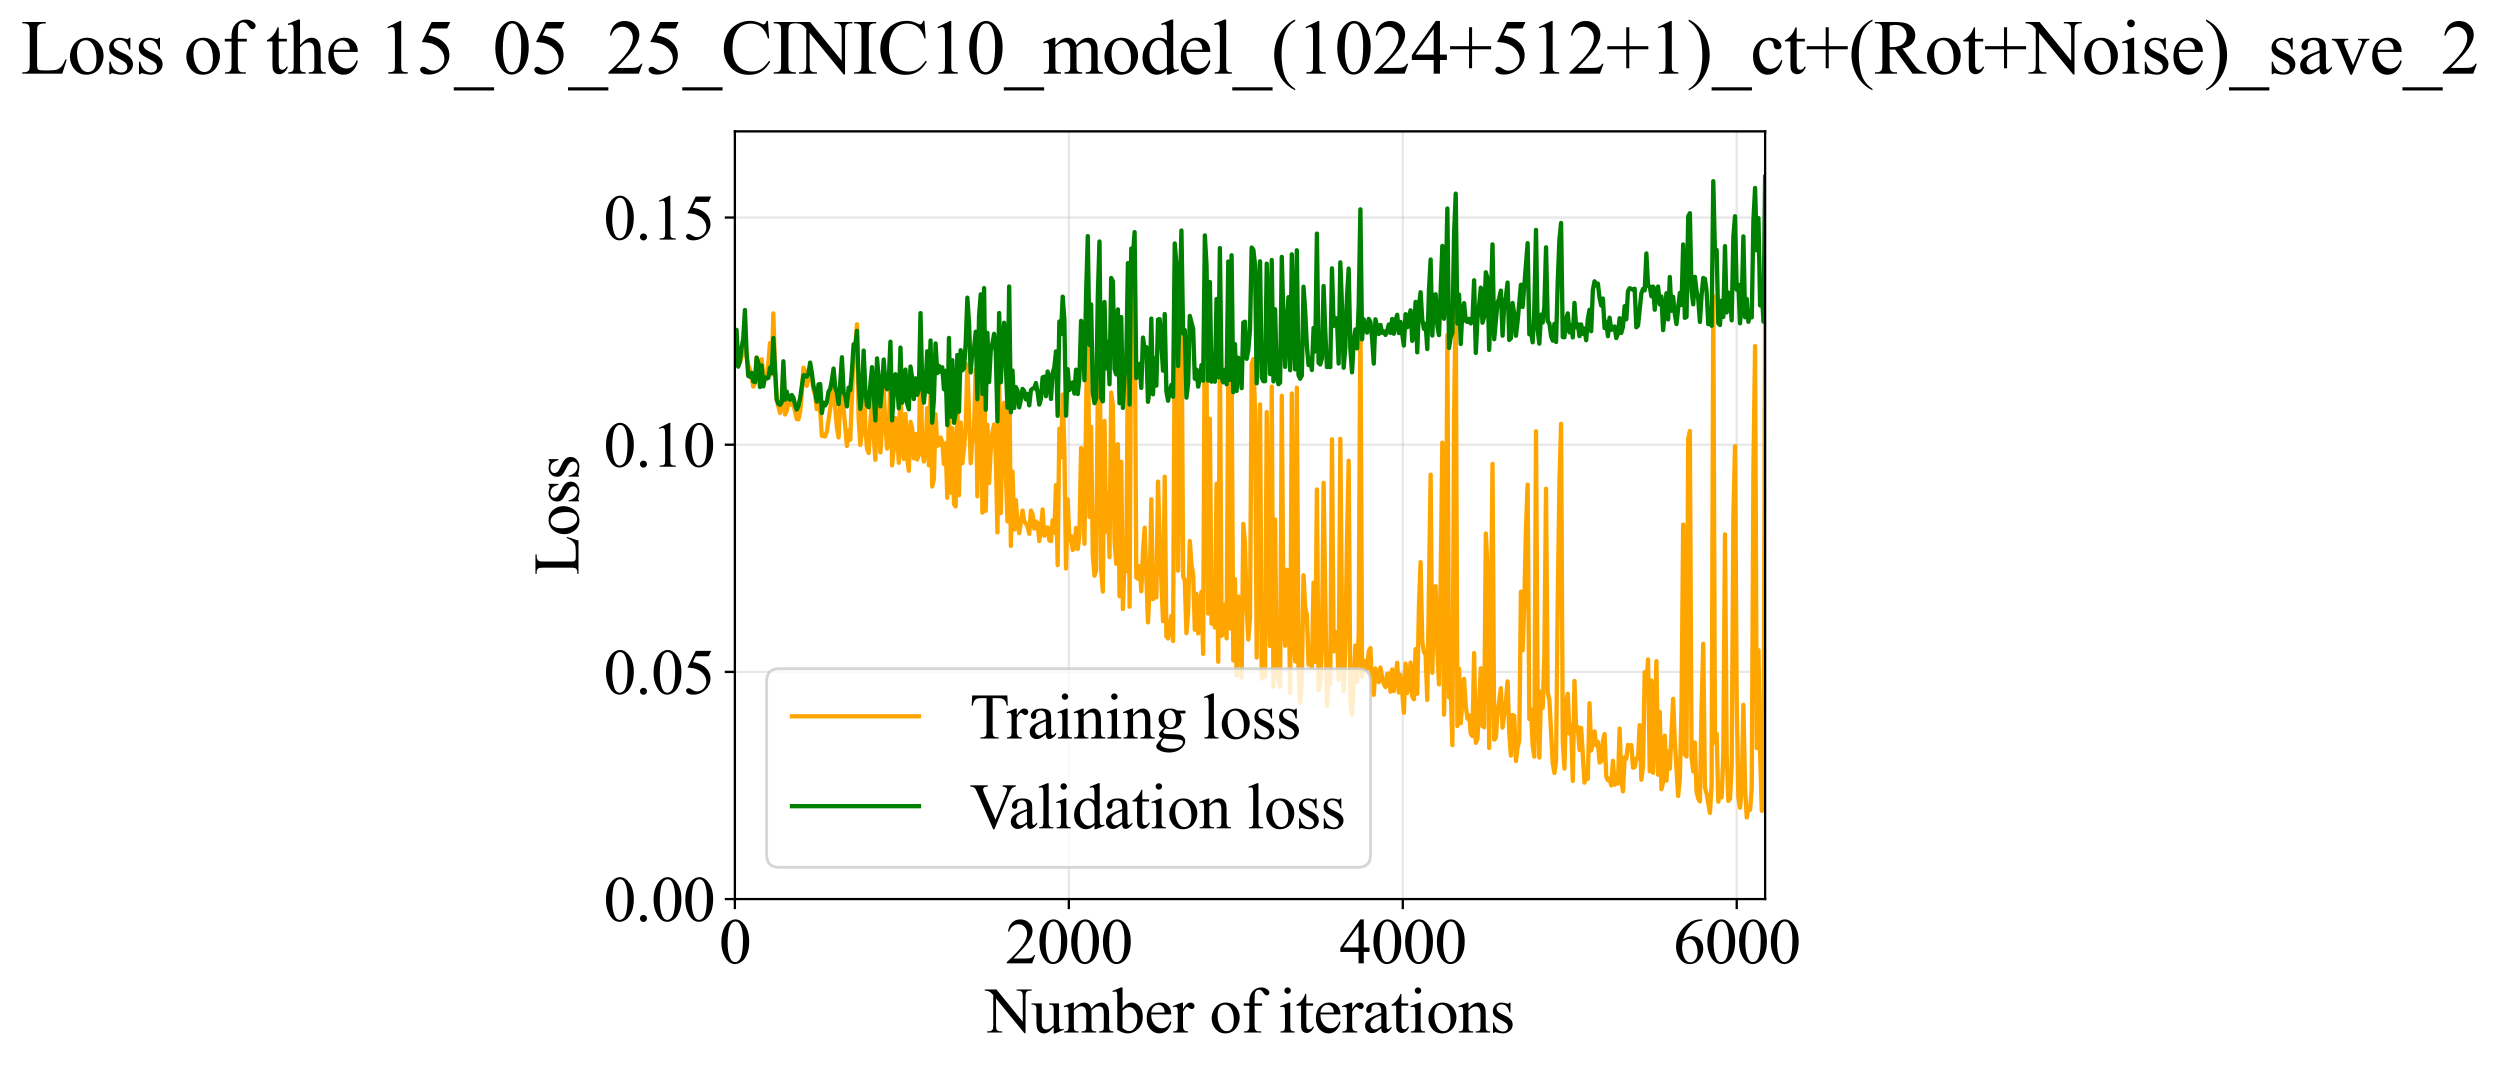 <?xml version="1.0" encoding="utf-8" standalone="no"?>
<!DOCTYPE svg PUBLIC "-//W3C//DTD SVG 1.1//EN"
  "http://www.w3.org/Graphics/SVG/1.1/DTD/svg11.dtd">
<svg xmlns:xlink="http://www.w3.org/1999/xlink" width="866.588pt" height="369.808pt" viewBox="0 0 866.588 369.808" xmlns="http://www.w3.org/2000/svg" version="1.1">
 <defs>
  <style type="text/css">*{stroke-linejoin: round; stroke-linecap: butt}</style>
 </defs>
 <g id="figure_1">
  <g id="patch_1">
   <path d="M -0 369.808 
L 866.588 369.808 
L 866.588 0 
L -0 0 
z
" style="fill: #ffffff"/>
  </g>
  <g id="axes_1">
   <g id="patch_2">
    <path d="M 254.734 311.644 
L 611.854 311.644 
L 611.854 45.532 
L 254.734 45.532 
z
" style="fill: #ffffff"/>
   </g>
   <g id="matplotlib.axis_1">
    <g id="xtick_1">
     <g id="line2d_1">
      <path d="M 254.734 311.644 
L 254.734 45.532 
" clip-path="url(#p9a76b10d6f)" style="fill: none; stroke: #b0b0b0; stroke-opacity: 0.3; stroke-width: 0.8; stroke-linecap: square"/>
     </g>
     <g id="line2d_2">
      <defs>
       <path id="m7a2516973b" d="M 0 0 
L 0 3.5 
" style="stroke: #000000; stroke-width: 0.8"/>
      </defs>
      <g>
       <use xlink:href="#m7a2516973b" x="254.734" y="311.644" style="stroke: #000000; stroke-width: 0.8"/>
      </g>
     </g>
     <g id="text_1">
      <!-- 0 -->
      <g transform="translate(249.234 333.92) scale(0.22 -0.22)">
       <defs>
        <path id="TimesNewRomanPSMT-30" d="M 231 2094 
Q 231 2819 450 3342 
Q 669 3866 1031 4122 
Q 1313 4325 1613 4325 
Q 2100 4325 2488 3828 
Q 2972 3213 2972 2159 
Q 2972 1422 2759 906 
Q 2547 391 2217 158 
Q 1888 -75 1581 -75 
Q 975 -75 572 641 
Q 231 1244 231 2094 
z
M 844 2016 
Q 844 1141 1059 588 
Q 1238 122 1591 122 
Q 1759 122 1940 273 
Q 2122 425 2216 781 
Q 2359 1319 2359 2297 
Q 2359 3022 2209 3506 
Q 2097 3866 1919 4016 
Q 1791 4119 1609 4119 
Q 1397 4119 1231 3928 
Q 1006 3669 925 3112 
Q 844 2556 844 2016 
z
" transform="scale(0.016)"/>
       </defs>
       <use xlink:href="#TimesNewRomanPSMT-30"/>
      </g>
     </g>
    </g>
    <g id="xtick_2">
     <g id="line2d_3">
      <path d="M 370.494 311.644 
L 370.494 45.532 
" clip-path="url(#p9a76b10d6f)" style="fill: none; stroke: #b0b0b0; stroke-opacity: 0.3; stroke-width: 0.8; stroke-linecap: square"/>
     </g>
     <g id="line2d_4">
      <g>
       <use xlink:href="#m7a2516973b" x="370.494" y="311.644" style="stroke: #000000; stroke-width: 0.8"/>
      </g>
     </g>
     <g id="text_2">
      <!-- 2000 -->
      <g transform="translate(348.494 333.92) scale(0.22 -0.22)">
       <defs>
        <path id="TimesNewRomanPSMT-32" d="M 2934 816 
L 2638 0 
L 138 0 
L 138 116 
Q 1241 1122 1691 1759 
Q 2141 2397 2141 2925 
Q 2141 3328 1894 3587 
Q 1647 3847 1303 3847 
Q 991 3847 742 3664 
Q 494 3481 375 3128 
L 259 3128 
Q 338 3706 661 4015 
Q 984 4325 1469 4325 
Q 1984 4325 2329 3994 
Q 2675 3663 2675 3213 
Q 2675 2891 2525 2569 
Q 2294 2063 1775 1497 
Q 997 647 803 472 
L 1909 472 
Q 2247 472 2383 497 
Q 2519 522 2628 598 
Q 2738 675 2819 816 
L 2934 816 
z
" transform="scale(0.016)"/>
       </defs>
       <use xlink:href="#TimesNewRomanPSMT-32"/>
       <use xlink:href="#TimesNewRomanPSMT-30" transform="translate(50 0)"/>
       <use xlink:href="#TimesNewRomanPSMT-30" transform="translate(100 0)"/>
       <use xlink:href="#TimesNewRomanPSMT-30" transform="translate(150 0)"/>
      </g>
     </g>
    </g>
    <g id="xtick_3">
     <g id="line2d_5">
      <path d="M 486.254 311.644 
L 486.254 45.532 
" clip-path="url(#p9a76b10d6f)" style="fill: none; stroke: #b0b0b0; stroke-opacity: 0.3; stroke-width: 0.8; stroke-linecap: square"/>
     </g>
     <g id="line2d_6">
      <g>
       <use xlink:href="#m7a2516973b" x="486.254" y="311.644" style="stroke: #000000; stroke-width: 0.8"/>
      </g>
     </g>
     <g id="text_3">
      <!-- 4000 -->
      <g transform="translate(464.254 333.92) scale(0.22 -0.22)">
       <defs>
        <path id="TimesNewRomanPSMT-34" d="M 2978 1563 
L 2978 1119 
L 2409 1119 
L 2409 0 
L 1894 0 
L 1894 1119 
L 100 1119 
L 100 1519 
L 2066 4325 
L 2409 4325 
L 2409 1563 
L 2978 1563 
z
M 1894 1563 
L 1894 3666 
L 406 1563 
L 1894 1563 
z
" transform="scale(0.016)"/>
       </defs>
       <use xlink:href="#TimesNewRomanPSMT-34"/>
       <use xlink:href="#TimesNewRomanPSMT-30" transform="translate(50 0)"/>
       <use xlink:href="#TimesNewRomanPSMT-30" transform="translate(100 0)"/>
       <use xlink:href="#TimesNewRomanPSMT-30" transform="translate(150 0)"/>
      </g>
     </g>
    </g>
    <g id="xtick_4">
     <g id="line2d_7">
      <path d="M 602.014 311.644 
L 602.014 45.532 
" clip-path="url(#p9a76b10d6f)" style="fill: none; stroke: #b0b0b0; stroke-opacity: 0.3; stroke-width: 0.8; stroke-linecap: square"/>
     </g>
     <g id="line2d_8">
      <g>
       <use xlink:href="#m7a2516973b" x="602.014" y="311.644" style="stroke: #000000; stroke-width: 0.8"/>
      </g>
     </g>
     <g id="text_4">
      <!-- 6000 -->
      <g transform="translate(580.014 333.92) scale(0.22 -0.22)">
       <defs>
        <path id="TimesNewRomanPSMT-36" d="M 2869 4325 
L 2869 4209 
Q 2456 4169 2195 4045 
Q 1934 3922 1679 3669 
Q 1425 3416 1258 3105 
Q 1091 2794 978 2366 
Q 1428 2675 1881 2675 
Q 2316 2675 2634 2325 
Q 2953 1975 2953 1425 
Q 2953 894 2631 456 
Q 2244 -75 1606 -75 
Q 1172 -75 869 213 
Q 275 772 275 1663 
Q 275 2231 503 2743 
Q 731 3256 1154 3653 
Q 1578 4050 1965 4187 
Q 2353 4325 2688 4325 
L 2869 4325 
z
M 925 2138 
Q 869 1716 869 1456 
Q 869 1156 980 804 
Q 1091 453 1309 247 
Q 1469 100 1697 100 
Q 1969 100 2183 356 
Q 2397 613 2397 1088 
Q 2397 1622 2184 2012 
Q 1972 2403 1581 2403 
Q 1463 2403 1327 2353 
Q 1191 2303 925 2138 
z
" transform="scale(0.016)"/>
       </defs>
       <use xlink:href="#TimesNewRomanPSMT-36"/>
       <use xlink:href="#TimesNewRomanPSMT-30" transform="translate(50 0)"/>
       <use xlink:href="#TimesNewRomanPSMT-30" transform="translate(100 0)"/>
       <use xlink:href="#TimesNewRomanPSMT-30" transform="translate(150 0)"/>
      </g>
     </g>
    </g>
    <g id="text_5">
     <!-- Number of iterations -->
     <g transform="translate(341.652 357.902) scale(0.22 -0.22)">
      <defs>
       <path id="TimesNewRomanPSMT-4e" d="M -84 4238 
L 1066 4238 
L 3656 1059 
L 3656 3503 
Q 3656 3894 3569 3991 
Q 3453 4122 3203 4122 
L 3056 4122 
L 3056 4238 
L 4531 4238 
L 4531 4122 
L 4381 4122 
Q 4113 4122 4000 3959 
Q 3931 3859 3931 3503 
L 3931 -69 
L 3819 -69 
L 1025 3344 
L 1025 734 
Q 1025 344 1109 247 
Q 1228 116 1475 116 
L 1625 116 
L 1625 0 
L 150 0 
L 150 116 
L 297 116 
Q 569 116 681 278 
Q 750 378 750 734 
L 750 3681 
Q 566 3897 470 3965 
Q 375 4034 191 4094 
Q 100 4122 -84 4122 
L -84 4238 
z
" transform="scale(0.016)"/>
       <path id="TimesNewRomanPSMT-75" d="M 2709 2863 
L 2709 1128 
Q 2709 631 2732 520 
Q 2756 409 2807 365 
Q 2859 322 2928 322 
Q 3025 322 3147 375 
L 3191 266 
L 2334 -88 
L 2194 -88 
L 2194 519 
Q 1825 119 1631 15 
Q 1438 -88 1222 -88 
Q 981 -88 804 51 
Q 628 191 559 409 
Q 491 628 491 1028 
L 491 2306 
Q 491 2509 447 2587 
Q 403 2666 317 2708 
Q 231 2750 6 2747 
L 6 2863 
L 1009 2863 
L 1009 947 
Q 1009 547 1148 422 
Q 1288 297 1484 297 
Q 1619 297 1789 381 
Q 1959 466 2194 703 
L 2194 2325 
Q 2194 2569 2105 2655 
Q 2016 2741 1734 2747 
L 1734 2863 
L 2709 2863 
z
" transform="scale(0.016)"/>
       <path id="TimesNewRomanPSMT-6d" d="M 1050 2338 
Q 1363 2650 1419 2697 
Q 1559 2816 1721 2881 
Q 1884 2947 2044 2947 
Q 2313 2947 2506 2790 
Q 2700 2634 2766 2338 
Q 3088 2713 3309 2830 
Q 3531 2947 3766 2947 
Q 3994 2947 4170 2830 
Q 4347 2713 4450 2447 
Q 4519 2266 4519 1878 
L 4519 647 
Q 4519 378 4559 278 
Q 4591 209 4675 161 
Q 4759 113 4950 113 
L 4950 0 
L 3538 0 
L 3538 113 
L 3597 113 
Q 3781 113 3884 184 
Q 3956 234 3988 344 
Q 4000 397 4000 647 
L 4000 1878 
Q 4000 2228 3916 2372 
Q 3794 2572 3525 2572 
Q 3359 2572 3192 2489 
Q 3025 2406 2788 2181 
L 2781 2147 
L 2788 2013 
L 2788 647 
Q 2788 353 2820 281 
Q 2853 209 2943 161 
Q 3034 113 3253 113 
L 3253 0 
L 1806 0 
L 1806 113 
Q 2044 113 2133 169 
Q 2222 225 2256 338 
Q 2272 391 2272 647 
L 2272 1878 
Q 2272 2228 2169 2381 
Q 2031 2581 1784 2581 
Q 1616 2581 1450 2491 
Q 1191 2353 1050 2181 
L 1050 647 
Q 1050 366 1089 281 
Q 1128 197 1204 155 
Q 1281 113 1516 113 
L 1516 0 
L 100 0 
L 100 113 
Q 297 113 375 155 
Q 453 197 493 289 
Q 534 381 534 647 
L 534 1741 
Q 534 2213 506 2350 
Q 484 2453 437 2492 
Q 391 2531 309 2531 
Q 222 2531 100 2484 
L 53 2597 
L 916 2947 
L 1050 2947 
L 1050 2338 
z
" transform="scale(0.016)"/>
       <path id="TimesNewRomanPSMT-62" d="M 984 2369 
Q 1400 2947 1881 2947 
Q 2322 2947 2650 2570 
Q 2978 2194 2978 1541 
Q 2978 778 2472 313 
Q 2038 -88 1503 -88 
Q 1253 -88 995 3 
Q 738 94 469 275 
L 469 3241 
Q 469 3728 445 3840 
Q 422 3953 372 3993 
Q 322 4034 247 4034 
Q 159 4034 28 3984 
L -16 4094 
L 844 4444 
L 984 4444 
L 984 2369 
z
M 984 2169 
L 984 456 
Q 1144 300 1314 220 
Q 1484 141 1663 141 
Q 1947 141 2192 453 
Q 2438 766 2438 1363 
Q 2438 1913 2192 2208 
Q 1947 2503 1634 2503 
Q 1469 2503 1303 2419 
Q 1178 2356 984 2169 
z
" transform="scale(0.016)"/>
       <path id="TimesNewRomanPSMT-65" d="M 681 1784 
Q 678 1147 991 784 
Q 1303 422 1725 422 
Q 2006 422 2214 576 
Q 2422 731 2563 1106 
L 2659 1044 
Q 2594 616 2278 264 
Q 1963 -88 1488 -88 
Q 972 -88 605 314 
Q 238 716 238 1394 
Q 238 2128 614 2539 
Q 991 2950 1559 2950 
Q 2041 2950 2350 2633 
Q 2659 2316 2659 1784 
L 681 1784 
z
M 681 1966 
L 2006 1966 
Q 1991 2241 1941 2353 
Q 1863 2528 1708 2628 
Q 1553 2728 1384 2728 
Q 1125 2728 920 2526 
Q 716 2325 681 1966 
z
" transform="scale(0.016)"/>
       <path id="TimesNewRomanPSMT-72" d="M 1038 2947 
L 1038 2303 
Q 1397 2947 1775 2947 
Q 1947 2947 2059 2842 
Q 2172 2738 2172 2600 
Q 2172 2478 2090 2393 
Q 2009 2309 1897 2309 
Q 1788 2309 1652 2417 
Q 1516 2525 1450 2525 
Q 1394 2525 1328 2463 
Q 1188 2334 1038 2041 
L 1038 669 
Q 1038 431 1097 309 
Q 1138 225 1241 169 
Q 1344 113 1538 113 
L 1538 0 
L 72 0 
L 72 113 
Q 291 113 397 181 
Q 475 231 506 341 
Q 522 394 522 644 
L 522 1753 
Q 522 2253 501 2348 
Q 481 2444 426 2487 
Q 372 2531 291 2531 
Q 194 2531 72 2484 
L 41 2597 
L 906 2947 
L 1038 2947 
z
" transform="scale(0.016)"/>
       <path id="TimesNewRomanPSMT-20" transform="scale(0.016)"/>
       <path id="TimesNewRomanPSMT-6f" d="M 1600 2947 
Q 2250 2947 2644 2453 
Q 2978 2031 2978 1484 
Q 2978 1100 2793 706 
Q 2609 313 2286 112 
Q 1963 -88 1566 -88 
Q 919 -88 538 428 
Q 216 863 216 1403 
Q 216 1797 411 2186 
Q 606 2575 925 2761 
Q 1244 2947 1600 2947 
z
M 1503 2744 
Q 1338 2744 1170 2645 
Q 1003 2547 900 2300 
Q 797 2053 797 1666 
Q 797 1041 1045 587 
Q 1294 134 1700 134 
Q 2003 134 2200 384 
Q 2397 634 2397 1244 
Q 2397 2006 2069 2444 
Q 1847 2744 1503 2744 
z
" transform="scale(0.016)"/>
       <path id="TimesNewRomanPSMT-66" d="M 1319 2638 
L 1319 756 
Q 1319 356 1406 250 
Q 1522 113 1716 113 
L 1975 113 
L 1975 0 
L 266 0 
L 266 113 
L 394 113 
Q 519 113 622 175 
Q 725 238 764 344 
Q 803 450 803 756 
L 803 2638 
L 247 2638 
L 247 2863 
L 803 2863 
L 803 3050 
Q 803 3478 940 3775 
Q 1078 4072 1361 4255 
Q 1644 4438 1997 4438 
Q 2325 4438 2600 4225 
Q 2781 4084 2781 3909 
Q 2781 3816 2700 3733 
Q 2619 3650 2525 3650 
Q 2453 3650 2373 3701 
Q 2294 3753 2178 3923 
Q 2063 4094 1966 4153 
Q 1869 4213 1750 4213 
Q 1606 4213 1506 4136 
Q 1406 4059 1362 3898 
Q 1319 3738 1319 3069 
L 1319 2863 
L 2056 2863 
L 2056 2638 
L 1319 2638 
z
" transform="scale(0.016)"/>
       <path id="TimesNewRomanPSMT-69" d="M 928 4444 
Q 1059 4444 1151 4351 
Q 1244 4259 1244 4128 
Q 1244 3997 1151 3903 
Q 1059 3809 928 3809 
Q 797 3809 703 3903 
Q 609 3997 609 4128 
Q 609 4259 701 4351 
Q 794 4444 928 4444 
z
M 1188 2947 
L 1188 647 
Q 1188 378 1227 289 
Q 1266 200 1342 156 
Q 1419 113 1622 113 
L 1622 0 
L 231 0 
L 231 113 
Q 441 113 512 153 
Q 584 194 626 287 
Q 669 381 669 647 
L 669 1750 
Q 669 2216 641 2353 
Q 619 2453 572 2492 
Q 525 2531 444 2531 
Q 356 2531 231 2484 
L 188 2597 
L 1050 2947 
L 1188 2947 
z
" transform="scale(0.016)"/>
       <path id="TimesNewRomanPSMT-74" d="M 1031 3803 
L 1031 2863 
L 1700 2863 
L 1700 2644 
L 1031 2644 
L 1031 788 
Q 1031 509 1111 412 
Q 1191 316 1316 316 
Q 1419 316 1516 380 
Q 1613 444 1666 569 
L 1788 569 
Q 1678 263 1478 108 
Q 1278 -47 1066 -47 
Q 922 -47 784 33 
Q 647 113 581 261 
Q 516 409 516 719 
L 516 2644 
L 63 2644 
L 63 2747 
Q 234 2816 414 2980 
Q 594 3144 734 3369 
Q 806 3488 934 3803 
L 1031 3803 
z
" transform="scale(0.016)"/>
       <path id="TimesNewRomanPSMT-61" d="M 1822 413 
Q 1381 72 1269 19 
Q 1100 -59 909 -59 
Q 613 -59 420 144 
Q 228 347 228 678 
Q 228 888 322 1041 
Q 450 1253 767 1440 
Q 1084 1628 1822 1897 
L 1822 2009 
Q 1822 2438 1686 2597 
Q 1550 2756 1291 2756 
Q 1094 2756 978 2650 
Q 859 2544 859 2406 
L 866 2225 
Q 866 2081 792 2003 
Q 719 1925 600 1925 
Q 484 1925 411 2006 
Q 338 2088 338 2228 
Q 338 2497 613 2722 
Q 888 2947 1384 2947 
Q 1766 2947 2009 2819 
Q 2194 2722 2281 2516 
Q 2338 2381 2338 1966 
L 2338 994 
Q 2338 584 2353 492 
Q 2369 400 2405 369 
Q 2441 338 2488 338 
Q 2538 338 2575 359 
Q 2641 400 2828 588 
L 2828 413 
Q 2478 -56 2159 -56 
Q 2006 -56 1915 50 
Q 1825 156 1822 413 
z
M 1822 616 
L 1822 1706 
Q 1350 1519 1213 1441 
Q 966 1303 859 1153 
Q 753 1003 753 825 
Q 753 600 887 451 
Q 1022 303 1197 303 
Q 1434 303 1822 616 
z
" transform="scale(0.016)"/>
       <path id="TimesNewRomanPSMT-6e" d="M 1034 2341 
Q 1538 2947 1994 2947 
Q 2228 2947 2397 2830 
Q 2566 2713 2666 2444 
Q 2734 2256 2734 1869 
L 2734 647 
Q 2734 375 2778 278 
Q 2813 200 2889 156 
Q 2966 113 3172 113 
L 3172 0 
L 1756 0 
L 1756 113 
L 1816 113 
Q 2016 113 2095 173 
Q 2175 234 2206 353 
Q 2219 400 2219 647 
L 2219 1819 
Q 2219 2209 2117 2386 
Q 2016 2563 1775 2563 
Q 1403 2563 1034 2156 
L 1034 647 
Q 1034 356 1069 288 
Q 1113 197 1189 155 
Q 1266 113 1500 113 
L 1500 0 
L 84 0 
L 84 113 
L 147 113 
Q 366 113 442 223 
Q 519 334 519 647 
L 519 1709 
Q 519 2225 495 2337 
Q 472 2450 423 2490 
Q 375 2531 294 2531 
Q 206 2531 84 2484 
L 38 2597 
L 900 2947 
L 1034 2947 
L 1034 2341 
z
" transform="scale(0.016)"/>
       <path id="TimesNewRomanPSMT-73" d="M 2050 2947 
L 2050 1972 
L 1947 1972 
Q 1828 2431 1642 2597 
Q 1456 2763 1169 2763 
Q 950 2763 815 2647 
Q 681 2531 681 2391 
Q 681 2216 781 2091 
Q 878 1963 1175 1819 
L 1631 1597 
Q 2266 1288 2266 781 
Q 2266 391 1970 151 
Q 1675 -88 1309 -88 
Q 1047 -88 709 6 
Q 606 38 541 38 
Q 469 38 428 -44 
L 325 -44 
L 325 978 
L 428 978 
Q 516 541 762 319 
Q 1009 97 1316 97 
Q 1531 97 1667 223 
Q 1803 350 1803 528 
Q 1803 744 1651 891 
Q 1500 1038 1047 1263 
Q 594 1488 453 1669 
Q 313 1847 313 2119 
Q 313 2472 555 2709 
Q 797 2947 1181 2947 
Q 1350 2947 1591 2875 
Q 1750 2828 1803 2828 
Q 1853 2828 1881 2850 
Q 1909 2872 1947 2947 
L 2050 2947 
z
" transform="scale(0.016)"/>
      </defs>
      <use xlink:href="#TimesNewRomanPSMT-4e"/>
      <use xlink:href="#TimesNewRomanPSMT-75" transform="translate(72.217 0)"/>
      <use xlink:href="#TimesNewRomanPSMT-6d" transform="translate(122.217 0)"/>
      <use xlink:href="#TimesNewRomanPSMT-62" transform="translate(200 0)"/>
      <use xlink:href="#TimesNewRomanPSMT-65" transform="translate(250 0)"/>
      <use xlink:href="#TimesNewRomanPSMT-72" transform="translate(294.385 0)"/>
      <use xlink:href="#TimesNewRomanPSMT-20" transform="translate(327.686 0)"/>
      <use xlink:href="#TimesNewRomanPSMT-6f" transform="translate(352.686 0)"/>
      <use xlink:href="#TimesNewRomanPSMT-66" transform="translate(402.686 0)"/>
      <use xlink:href="#TimesNewRomanPSMT-20" transform="translate(435.986 0)"/>
      <use xlink:href="#TimesNewRomanPSMT-69" transform="translate(460.986 0)"/>
      <use xlink:href="#TimesNewRomanPSMT-74" transform="translate(488.77 0)"/>
      <use xlink:href="#TimesNewRomanPSMT-65" transform="translate(516.553 0)"/>
      <use xlink:href="#TimesNewRomanPSMT-72" transform="translate(560.938 0)"/>
      <use xlink:href="#TimesNewRomanPSMT-61" transform="translate(594.238 0)"/>
      <use xlink:href="#TimesNewRomanPSMT-74" transform="translate(638.623 0)"/>
      <use xlink:href="#TimesNewRomanPSMT-69" transform="translate(666.406 0)"/>
      <use xlink:href="#TimesNewRomanPSMT-6f" transform="translate(694.189 0)"/>
      <use xlink:href="#TimesNewRomanPSMT-6e" transform="translate(744.189 0)"/>
      <use xlink:href="#TimesNewRomanPSMT-73" transform="translate(794.189 0)"/>
     </g>
    </g>
   </g>
   <g id="matplotlib.axis_2">
    <g id="ytick_1">
     <g id="line2d_9">
      <path d="M 254.734 311.644 
L 611.854 311.644 
" clip-path="url(#p9a76b10d6f)" style="fill: none; stroke: #b0b0b0; stroke-opacity: 0.3; stroke-width: 0.8; stroke-linecap: square"/>
     </g>
     <g id="line2d_10">
      <defs>
       <path id="m46eaef8285" d="M 0 0 
L -3.5 0 
" style="stroke: #000000; stroke-width: 0.8"/>
      </defs>
      <g>
       <use xlink:href="#m46eaef8285" x="254.734" y="311.644" style="stroke: #000000; stroke-width: 0.8"/>
      </g>
     </g>
     <g id="text_6">
      <!-- 0.00 -->
      <g transform="translate(209.234 319.282) scale(0.22 -0.22)">
       <defs>
        <path id="TimesNewRomanPSMT-2e" d="M 800 606 
Q 947 606 1047 504 
Q 1147 403 1147 259 
Q 1147 116 1045 14 
Q 944 -88 800 -88 
Q 656 -88 554 14 
Q 453 116 453 259 
Q 453 406 554 506 
Q 656 606 800 606 
z
" transform="scale(0.016)"/>
       </defs>
       <use xlink:href="#TimesNewRomanPSMT-30"/>
       <use xlink:href="#TimesNewRomanPSMT-2e" transform="translate(50 0)"/>
       <use xlink:href="#TimesNewRomanPSMT-30" transform="translate(75 0)"/>
       <use xlink:href="#TimesNewRomanPSMT-30" transform="translate(125 0)"/>
      </g>
     </g>
    </g>
    <g id="ytick_2">
     <g id="line2d_11">
      <path d="M 254.734 232.899 
L 611.854 232.899 
" clip-path="url(#p9a76b10d6f)" style="fill: none; stroke: #b0b0b0; stroke-opacity: 0.3; stroke-width: 0.8; stroke-linecap: square"/>
     </g>
     <g id="line2d_12">
      <g>
       <use xlink:href="#m46eaef8285" x="254.734" y="232.899" style="stroke: #000000; stroke-width: 0.8"/>
      </g>
     </g>
     <g id="text_7">
      <!-- 0.05 -->
      <g transform="translate(209.234 240.537) scale(0.22 -0.22)">
       <defs>
        <path id="TimesNewRomanPSMT-35" d="M 2778 4238 
L 2534 3706 
L 1259 3706 
L 981 3138 
Q 1809 3016 2294 2522 
Q 2709 2097 2709 1522 
Q 2709 1188 2573 903 
Q 2438 619 2231 419 
Q 2025 219 1772 97 
Q 1413 -75 1034 -75 
Q 653 -75 479 54 
Q 306 184 306 341 
Q 306 428 378 495 
Q 450 563 559 563 
Q 641 563 702 538 
Q 763 513 909 409 
Q 1144 247 1384 247 
Q 1750 247 2026 523 
Q 2303 800 2303 1197 
Q 2303 1581 2056 1914 
Q 1809 2247 1375 2428 
Q 1034 2569 447 2591 
L 1259 4238 
L 2778 4238 
z
" transform="scale(0.016)"/>
       </defs>
       <use xlink:href="#TimesNewRomanPSMT-30"/>
       <use xlink:href="#TimesNewRomanPSMT-2e" transform="translate(50 0)"/>
       <use xlink:href="#TimesNewRomanPSMT-30" transform="translate(75 0)"/>
       <use xlink:href="#TimesNewRomanPSMT-35" transform="translate(125 0)"/>
      </g>
     </g>
    </g>
    <g id="ytick_3">
     <g id="line2d_13">
      <path d="M 254.734 154.154 
L 611.854 154.154 
" clip-path="url(#p9a76b10d6f)" style="fill: none; stroke: #b0b0b0; stroke-opacity: 0.3; stroke-width: 0.8; stroke-linecap: square"/>
     </g>
     <g id="line2d_14">
      <g>
       <use xlink:href="#m46eaef8285" x="254.734" y="154.154" style="stroke: #000000; stroke-width: 0.8"/>
      </g>
     </g>
     <g id="text_8">
      <!-- 0.10 -->
      <g transform="translate(209.234 161.792) scale(0.22 -0.22)">
       <defs>
        <path id="TimesNewRomanPSMT-31" d="M 750 3822 
L 1781 4325 
L 1884 4325 
L 1884 747 
Q 1884 391 1914 303 
Q 1944 216 2037 169 
Q 2131 122 2419 116 
L 2419 0 
L 825 0 
L 825 116 
Q 1125 122 1212 167 
Q 1300 213 1334 289 
Q 1369 366 1369 747 
L 1369 3034 
Q 1369 3497 1338 3628 
Q 1316 3728 1258 3775 
Q 1200 3822 1119 3822 
Q 1003 3822 797 3725 
L 750 3822 
z
" transform="scale(0.016)"/>
       </defs>
       <use xlink:href="#TimesNewRomanPSMT-30"/>
       <use xlink:href="#TimesNewRomanPSMT-2e" transform="translate(50 0)"/>
       <use xlink:href="#TimesNewRomanPSMT-31" transform="translate(75 0)"/>
       <use xlink:href="#TimesNewRomanPSMT-30" transform="translate(125 0)"/>
      </g>
     </g>
    </g>
    <g id="ytick_4">
     <g id="line2d_15">
      <path d="M 254.734 75.409 
L 611.854 75.409 
" clip-path="url(#p9a76b10d6f)" style="fill: none; stroke: #b0b0b0; stroke-opacity: 0.3; stroke-width: 0.8; stroke-linecap: square"/>
     </g>
     <g id="line2d_16">
      <g>
       <use xlink:href="#m46eaef8285" x="254.734" y="75.409" style="stroke: #000000; stroke-width: 0.8"/>
      </g>
     </g>
     <g id="text_9">
      <!-- 0.15 -->
      <g transform="translate(209.234 83.048) scale(0.22 -0.22)">
       <use xlink:href="#TimesNewRomanPSMT-30"/>
       <use xlink:href="#TimesNewRomanPSMT-2e" transform="translate(50 0)"/>
       <use xlink:href="#TimesNewRomanPSMT-31" transform="translate(75 0)"/>
       <use xlink:href="#TimesNewRomanPSMT-35" transform="translate(125 0)"/>
      </g>
     </g>
    </g>
    <g id="text_10">
     <!-- Loss -->
     <g transform="translate(200.528 199.369) rotate(-90) scale(0.22 -0.22)">
      <defs>
       <path id="TimesNewRomanPSMT-4c" d="M 3669 1172 
L 3772 1150 
L 3409 0 
L 128 0 
L 128 116 
L 288 116 
Q 556 116 672 291 
Q 738 391 738 753 
L 738 3488 
Q 738 3884 650 3984 
Q 528 4122 288 4122 
L 128 4122 
L 128 4238 
L 2047 4238 
L 2047 4122 
Q 1709 4125 1573 4059 
Q 1438 3994 1388 3894 
Q 1338 3794 1338 3416 
L 1338 753 
Q 1338 494 1388 397 
Q 1425 331 1503 300 
Q 1581 269 1991 269 
L 2300 269 
Q 2788 269 2984 341 
Q 3181 413 3343 595 
Q 3506 778 3669 1172 
z
" transform="scale(0.016)"/>
      </defs>
      <use xlink:href="#TimesNewRomanPSMT-4c"/>
      <use xlink:href="#TimesNewRomanPSMT-6f" transform="translate(61.084 0)"/>
      <use xlink:href="#TimesNewRomanPSMT-73" transform="translate(111.084 0)"/>
      <use xlink:href="#TimesNewRomanPSMT-73" transform="translate(150 0)"/>
     </g>
    </g>
   </g>
   <g id="line2d_17">
    <path d="M 254.734 114.912 
L 255.314 116.005 
L 255.893 126.809 
L 256.473 125.518 
L 257.053 123.715 
L 257.633 121.221 
L 258.212 115.705 
L 258.792 123.754 
L 259.372 126.625 
L 259.952 128.081 
L 260.531 130.519 
L 261.111 133.984 
L 261.691 132.753 
L 262.271 123.924 
L 262.85 125.844 
L 263.43 132.451 
L 264.01 124.536 
L 264.59 130.034 
L 265.169 130.168 
L 265.749 131.26 
L 266.329 125.922 
L 266.908 118.952 
L 267.488 129.795 
L 268.068 108.631 
L 268.648 127.99 
L 269.227 138.619 
L 270.387 143.156 
L 270.967 141.327 
L 271.546 127.5 
L 272.126 143.679 
L 272.706 142.397 
L 273.286 139.14 
L 273.865 140.313 
L 274.445 139.501 
L 275.025 140.065 
L 276.184 145.225 
L 276.764 145.349 
L 277.344 142.772 
L 277.924 136.852 
L 278.503 127.45 
L 279.083 128.615 
L 279.663 133.726 
L 280.822 127.345 
L 281.982 135.062 
L 282.561 137.032 
L 283.141 141.874 
L 283.721 138.562 
L 284.301 141.928 
L 284.88 151.066 
L 286.04 151.279 
L 286.62 149.614 
L 288.359 137.653 
L 288.939 129.935 
L 289.518 141.405 
L 290.098 148.253 
L 290.678 151.63 
L 291.837 127.48 
L 292.417 141.614 
L 293.577 154.566 
L 294.156 149.231 
L 294.736 152.42 
L 295.895 122.858 
L 296.475 120.366 
L 297.055 112.419 
L 297.635 145.14 
L 298.214 154.22 
L 298.794 149.22 
L 299.374 127.043 
L 299.954 148.609 
L 300.533 155.357 
L 301.113 157.024 
L 301.693 146.164 
L 302.273 138.539 
L 302.852 151.044 
L 303.432 159.361 
L 304.012 136.512 
L 304.592 144.582 
L 305.171 156.847 
L 305.751 147.809 
L 306.331 134.508 
L 306.911 147.04 
L 307.49 155.504 
L 308.07 152.735 
L 308.65 129.958 
L 309.23 161.316 
L 309.809 155.612 
L 310.389 144.889 
L 310.969 149.702 
L 311.548 160.434 
L 312.128 130.514 
L 312.708 155.879 
L 313.288 159.097 
L 313.867 143.492 
L 314.447 158.468 
L 315.027 163.186 
L 315.607 146.241 
L 316.186 148.488 
L 316.766 158.888 
L 317.346 150.44 
L 317.926 159.273 
L 318.505 157.658 
L 319.085 119.601 
L 319.665 155.955 
L 320.245 159.977 
L 320.824 156.089 
L 321.404 141.465 
L 321.984 161.312 
L 322.564 135.643 
L 323.143 168.636 
L 323.723 165.996 
L 324.303 143.57 
L 324.883 154.549 
L 325.462 154.215 
L 326.042 151.696 
L 326.622 153.142 
L 327.201 160.842 
L 327.781 153.689 
L 328.361 172.566 
L 328.941 140.417 
L 329.52 170.785 
L 330.1 148.411 
L 330.68 174.718 
L 331.26 175.553 
L 331.839 140.692 
L 332.419 171.664 
L 332.999 146.458 
L 333.579 160.577 
L 334.158 155.609 
L 334.738 147.767 
L 335.318 126.299 
L 336.477 160.55 
L 337.057 152.084 
L 337.637 148.591 
L 338.217 128.195 
L 338.796 172.038 
L 339.376 132.325 
L 339.956 117.376 
L 340.535 177.71 
L 341.115 114.642 
L 341.695 177.056 
L 342.275 147.233 
L 342.854 167.417 
L 343.434 155.662 
L 344.014 149.781 
L 344.594 147.125 
L 345.173 158.022 
L 345.753 184.556 
L 346.333 131.082 
L 346.913 177.832 
L 347.492 150.003 
L 348.072 139.685 
L 348.652 163.516 
L 349.232 180.741 
L 349.811 118.733 
L 350.391 189.218 
L 350.971 163.467 
L 351.551 183.572 
L 352.13 173.357 
L 352.71 181.642 
L 353.29 184.806 
L 354.449 176.993 
L 355.029 180.765 
L 355.609 181.454 
L 356.188 182.504 
L 356.768 185.039 
L 357.348 176.989 
L 357.928 178.323 
L 358.507 183.232 
L 359.087 180.742 
L 359.667 181.287 
L 360.247 187.525 
L 360.826 183.411 
L 361.406 176.6 
L 361.986 185.714 
L 362.566 184.55 
L 363.145 182.784 
L 363.725 187.309 
L 364.305 187.589 
L 364.885 180.299 
L 365.464 184.658 
L 366.044 168.144 
L 366.624 195.885 
L 367.204 148.62 
L 367.783 158.5 
L 368.363 136.77 
L 368.943 155.701 
L 369.523 197.046 
L 370.102 173.125 
L 370.682 187.398 
L 371.262 185.79 
L 371.841 190.636 
L 372.421 189.983 
L 373.001 183.028 
L 373.581 190.272 
L 374.16 185.599 
L 374.74 155.291 
L 375.32 160.761 
L 375.9 188.479 
L 377.059 97.686 
L 377.639 179.148 
L 378.219 147.949 
L 378.798 192.466 
L 379.378 199.569 
L 379.958 197.781 
L 380.538 135.668 
L 381.117 99.848 
L 381.697 197.58 
L 382.277 205.056 
L 382.857 145.916 
L 383.436 184.243 
L 384.016 170.97 
L 384.596 193.133 
L 385.175 136.085 
L 385.755 140.327 
L 386.335 187.523 
L 386.915 195.452 
L 387.494 154.002 
L 388.074 206.65 
L 388.654 160.055 
L 389.234 211.08 
L 389.813 193.617 
L 390.393 197.98 
L 390.973 122.715 
L 391.553 210.294 
L 392.132 103.179 
L 392.712 109.694 
L 393.292 96.943 
L 393.872 200.164 
L 394.451 200.622 
L 395.031 196.219 
L 395.611 204.926 
L 396.191 191.554 
L 396.77 182.913 
L 397.93 215.734 
L 398.51 203.958 
L 399.089 173.073 
L 399.669 207.676 
L 400.249 196.496 
L 400.828 207.077 
L 401.408 166.934 
L 401.988 187.665 
L 403.147 215.29 
L 403.727 165.256 
L 404.307 220.598 
L 404.887 221.308 
L 405.466 216.635 
L 406.046 213.502 
L 406.626 222.19 
L 407.206 112.718 
L 407.785 124.712 
L 408.365 197.818 
L 409.525 98.904 
L 410.104 199.698 
L 410.684 201.242 
L 411.264 219.486 
L 411.844 212.265 
L 412.423 187.542 
L 413.003 195.772 
L 413.583 198.922 
L 414.163 218.296 
L 414.742 205.86 
L 415.322 219.585 
L 415.902 209.87 
L 416.481 205.089 
L 417.061 226.668 
L 417.641 103.15 
L 418.221 129.249 
L 418.8 212.664 
L 419.38 145.177 
L 419.96 216.174 
L 420.54 212.111 
L 421.119 217.547 
L 421.699 167.71 
L 422.279 229.388 
L 422.859 120.145 
L 423.438 220.405 
L 424.018 219.568 
L 424.598 209.59 
L 425.178 221.284 
L 425.757 128.922 
L 426.337 217.832 
L 426.917 129.319 
L 427.497 228.918 
L 428.076 200.752 
L 428.656 234.089 
L 429.236 206.809 
L 429.815 210.816 
L 430.395 234.888 
L 430.975 181.61 
L 431.555 188.356 
L 432.134 211.053 
L 432.714 221.659 
L 433.294 214.334 
L 433.874 126.271 
L 434.453 124.429 
L 435.033 142.442 
L 435.613 227.915 
L 436.193 163.301 
L 436.772 140.193 
L 437.352 235.233 
L 437.932 229.541 
L 438.512 234.516 
L 439.091 142.849 
L 439.671 202.694 
L 440.251 223.919 
L 440.831 134.02 
L 441.41 238.045 
L 441.99 180.066 
L 442.57 233.736 
L 443.15 235.054 
L 443.729 237.969 
L 444.309 137.169 
L 444.889 211.082 
L 445.468 223.825 
L 446.048 197.513 
L 446.628 202.132 
L 447.208 240.223 
L 447.787 136.394 
L 448.367 217.839 
L 448.947 229.248 
L 449.527 134.374 
L 450.106 232.38 
L 450.686 243.49 
L 451.266 234.313 
L 451.846 199.397 
L 452.425 210.595 
L 453.005 213.158 
L 453.585 230.379 
L 454.165 224.556 
L 454.744 231.417 
L 455.324 201.966 
L 455.904 229.496 
L 456.484 169.683 
L 457.063 239.157 
L 457.643 237.159 
L 458.223 224.059 
L 458.803 167.356 
L 459.962 244.591 
L 460.542 234.995 
L 461.121 237.093 
L 461.701 152.273 
L 462.281 225.758 
L 462.861 219.019 
L 463.44 219.827 
L 464.02 235.692 
L 464.6 152.116 
L 465.18 216.536 
L 465.759 239.563 
L 466.339 224.132 
L 466.919 187.219 
L 467.499 159.712 
L 468.078 243.095 
L 468.658 247.69 
L 469.238 236.891 
L 469.818 223.762 
L 470.397 236.302 
L 470.977 219.056 
L 471.557 105.894 
L 472.137 234.567 
L 472.716 228.988 
L 473.296 229.245 
L 473.876 231.861 
L 474.455 225.738 
L 475.035 224.643 
L 475.615 239.35 
L 476.195 240.838 
L 476.774 231.729 
L 477.934 236.431 
L 478.514 231.392 
L 479.093 234.808 
L 479.673 237.001 
L 480.253 238.166 
L 480.833 233.656 
L 481.412 233.443 
L 481.992 239.731 
L 482.572 232.072 
L 483.152 239.56 
L 484.311 229.776 
L 484.891 240.045 
L 485.471 233.935 
L 486.05 239.76 
L 486.63 247.055 
L 487.21 230.04 
L 487.79 240.2 
L 488.369 236.543 
L 488.949 229.652 
L 489.529 241.435 
L 490.108 242.369 
L 490.688 225 
L 491.268 240.479 
L 491.848 210.229 
L 492.427 194.835 
L 493.007 222.512 
L 493.587 225.95 
L 494.167 226.897 
L 494.746 242.608 
L 495.906 164.522 
L 496.486 233.202 
L 497.065 205.161 
L 497.645 203.193 
L 498.225 225.392 
L 498.805 237.215 
L 499.384 201.264 
L 499.964 153.433 
L 500.544 247.716 
L 501.124 223.952 
L 501.703 116.17 
L 502.283 241.731 
L 502.863 238.161 
L 503.443 258.288 
L 504.022 145.817 
L 504.602 102.261 
L 505.182 251.675 
L 505.761 231.758 
L 506.341 250.703 
L 507.501 235.333 
L 508.08 244.771 
L 508.66 249.077 
L 509.24 247.967 
L 509.82 254.344 
L 510.399 255.151 
L 510.979 226.367 
L 511.559 257.498 
L 512.139 256.226 
L 513.298 231.648 
L 513.878 251.689 
L 514.458 252.095 
L 515.037 184.938 
L 515.617 196.507 
L 516.197 259.282 
L 516.777 217.114 
L 517.356 160.802 
L 517.936 256.376 
L 518.516 255.746 
L 519.095 247.044 
L 520.255 238.526 
L 520.835 252.196 
L 521.994 243.385 
L 522.574 236.192 
L 523.154 254.01 
L 523.733 261.906 
L 524.313 247.878 
L 524.893 248.13 
L 525.473 263.773 
L 526.052 259.119 
L 526.632 256.627 
L 527.212 205.118 
L 527.792 225.412 
L 528.371 209.249 
L 528.951 183.215 
L 529.531 167.983 
L 530.111 249.217 
L 530.69 245.953 
L 531.27 258.447 
L 531.85 262.29 
L 532.43 149.512 
L 533.009 243.756 
L 533.589 262.59 
L 534.169 239.728 
L 534.748 245.349 
L 535.328 227.5 
L 535.908 169.419 
L 536.488 239.971 
L 537.067 242.682 
L 538.227 264.506 
L 538.807 267.924 
L 539.386 263.77 
L 539.966 208.379 
L 540.546 167.537 
L 541.126 146.924 
L 541.705 257.002 
L 542.285 266.389 
L 542.865 243.749 
L 543.445 240.484 
L 544.024 254.272 
L 544.604 251.237 
L 545.184 270.682 
L 545.764 236.027 
L 546.343 253.267 
L 546.923 252.001 
L 547.503 259.967 
L 548.083 252.331 
L 549.242 271.279 
L 549.822 268.236 
L 550.401 270.007 
L 550.981 243.745 
L 551.561 260.157 
L 552.141 257.244 
L 552.72 253.545 
L 553.3 258.395 
L 553.88 257.144 
L 554.46 264.312 
L 555.039 263.946 
L 555.619 256.885 
L 556.199 254.455 
L 556.779 269.08 
L 557.358 270.465 
L 557.938 269.85 
L 558.518 272.265 
L 559.098 263.716 
L 559.677 272.026 
L 560.257 268.387 
L 560.837 271.624 
L 561.417 252.545 
L 561.996 270.215 
L 562.576 274.306 
L 563.156 262.484 
L 563.735 262.977 
L 564.315 258.201 
L 564.895 259.343 
L 565.475 258.247 
L 566.054 266.111 
L 566.634 265.893 
L 567.214 262.823 
L 567.794 262.978 
L 568.373 251.362 
L 568.953 270.273 
L 569.533 265.517 
L 570.113 232.992 
L 570.692 237.193 
L 571.272 228.602 
L 571.852 267.335 
L 572.432 235.902 
L 573.011 267.863 
L 573.591 251.453 
L 574.171 229.181 
L 574.751 268.538 
L 575.33 246.787 
L 575.91 273.554 
L 576.49 271.264 
L 577.07 255.009 
L 577.649 270.604 
L 578.229 260.486 
L 578.809 266.453 
L 579.968 242.236 
L 580.548 257.069 
L 581.707 275.927 
L 582.287 270.027 
L 582.867 246.176 
L 583.447 181.816 
L 584.026 261.588 
L 584.606 262.242 
L 585.186 152.157 
L 585.766 149.396 
L 586.345 262.511 
L 586.925 267.407 
L 587.505 257.392 
L 588.085 274.36 
L 588.664 276.788 
L 589.244 277.801 
L 589.824 245.243 
L 590.404 223.165 
L 590.983 272.896 
L 591.563 275.045 
L 592.723 281.766 
L 593.302 272.017 
L 593.882 102.499 
L 594.462 257.463 
L 595.041 254.356 
L 595.621 277.889 
L 596.201 274.455 
L 596.781 276.363 
L 597.36 261.765 
L 597.94 185.22 
L 598.52 261.339 
L 599.1 277.612 
L 599.679 276.9 
L 600.259 265.625 
L 600.839 179.74 
L 601.419 154.659 
L 601.998 242.953 
L 602.578 276.486 
L 603.158 279.964 
L 603.738 273.134 
L 604.317 244.307 
L 604.897 272.956 
L 605.477 283.376 
L 606.057 280.137 
L 606.636 280.731 
L 607.216 273.218 
L 607.796 162.292 
L 608.375 119.971 
L 608.955 259.334 
L 609.535 225.375 
L 610.115 260.917 
L 610.694 281.066 
L 611.274 279.545 
L 611.854 107.25 
L 611.854 107.25 
" clip-path="url(#p9a76b10d6f)" style="fill: none; stroke: #ffa500; stroke-width: 1.5; stroke-linecap: square"/>
   </g>
   <g id="line2d_18">
    <path d="M 254.734 115.089 
L 255.314 114.359 
L 255.893 127.086 
L 256.473 125.287 
L 257.053 120.533 
L 257.633 117.439 
L 258.212 107.461 
L 258.792 122.378 
L 259.372 130.285 
L 259.952 130.617 
L 260.531 129.272 
L 261.111 132.193 
L 261.691 132.458 
L 262.271 123.997 
L 262.85 125.704 
L 263.43 134.146 
L 264.01 126.695 
L 264.59 133.921 
L 265.169 130.82 
L 265.749 131.153 
L 266.329 130.979 
L 266.908 127.427 
L 267.488 129.319 
L 268.068 117.143 
L 269.227 138.43 
L 269.807 139.985 
L 270.387 140.338 
L 270.967 139.412 
L 271.546 125.232 
L 272.126 138.553 
L 272.706 135.743 
L 273.286 138.107 
L 273.865 138.575 
L 274.445 136.926 
L 275.025 137.853 
L 275.605 140.242 
L 276.184 141.98 
L 276.764 140.775 
L 277.344 138.03 
L 278.503 130.081 
L 279.083 130.13 
L 279.663 130.553 
L 280.243 129.526 
L 280.822 125.681 
L 281.402 129.168 
L 281.982 133.807 
L 282.561 135.808 
L 283.141 139.234 
L 283.721 133.257 
L 284.301 133.122 
L 284.88 143.178 
L 285.46 139.547 
L 286.04 140.529 
L 286.62 139.423 
L 287.199 135.718 
L 287.779 134.835 
L 288.359 131.777 
L 288.939 127.765 
L 289.518 134.247 
L 290.098 136.163 
L 290.678 140.081 
L 291.258 132.723 
L 291.837 123.841 
L 292.417 136.006 
L 292.997 137.31 
L 293.577 140.861 
L 294.156 134.388 
L 294.736 135.242 
L 295.316 128.556 
L 295.895 119.351 
L 296.475 120.134 
L 297.055 114.675 
L 297.635 132.475 
L 298.214 141.729 
L 298.794 136.65 
L 299.374 121.536 
L 299.954 135.147 
L 300.533 140.526 
L 301.113 141.178 
L 301.693 133.367 
L 302.273 127.274 
L 303.432 145.73 
L 304.012 124.239 
L 304.592 131.547 
L 305.171 140.87 
L 305.751 133.945 
L 306.331 124.624 
L 306.911 133.297 
L 307.49 134.946 
L 308.07 131.797 
L 308.65 118.462 
L 309.23 145.691 
L 309.809 136.024 
L 310.389 129.716 
L 310.969 133.047 
L 311.548 141.492 
L 312.128 120.493 
L 312.708 139.572 
L 313.288 138.277 
L 313.867 128.123 
L 314.447 139.937 
L 315.027 141.877 
L 315.607 127.062 
L 316.186 130.912 
L 316.766 138.334 
L 317.346 131.153 
L 317.926 136.845 
L 318.505 134.788 
L 319.085 108.536 
L 319.665 133.199 
L 320.245 139.563 
L 320.824 133.656 
L 321.404 121.763 
L 321.984 135.895 
L 322.564 118.027 
L 323.143 146.509 
L 323.723 138.497 
L 324.303 119.06 
L 324.883 129.338 
L 325.462 126.818 
L 326.042 128.899 
L 326.622 127.306 
L 327.201 134.927 
L 327.781 128.545 
L 328.361 147.349 
L 328.941 117.141 
L 329.52 144.457 
L 330.1 124.865 
L 330.68 146.56 
L 331.26 143.274 
L 331.839 123.062 
L 332.419 142.719 
L 332.999 121.386 
L 333.579 128.368 
L 334.158 127.638 
L 334.738 119.131 
L 335.318 103.181 
L 335.898 111.887 
L 336.477 129.092 
L 337.057 121.56 
L 337.637 120.877 
L 338.217 114.986 
L 338.796 138.374 
L 339.376 109.444 
L 339.956 102.027 
L 340.535 136.54 
L 341.115 99.867 
L 341.695 142.035 
L 342.275 115.392 
L 342.854 132.435 
L 343.434 121.31 
L 344.014 119.029 
L 344.594 115.721 
L 345.173 122.329 
L 345.753 146.065 
L 346.333 108.513 
L 346.913 132.506 
L 347.492 119.609 
L 348.072 111.892 
L 349.232 141.331 
L 349.811 99.311 
L 350.391 142.903 
L 350.971 128.441 
L 351.551 141.404 
L 352.13 134.198 
L 352.71 135.364 
L 353.29 141.215 
L 353.87 138.633 
L 354.449 134.802 
L 355.029 135.572 
L 355.609 138.424 
L 356.188 136.556 
L 356.768 140.505 
L 357.348 135.242 
L 357.928 134.688 
L 358.507 134.576 
L 359.087 132.783 
L 359.667 135.985 
L 360.247 140.254 
L 360.826 138.29 
L 361.406 130.819 
L 361.986 130.572 
L 362.566 137.318 
L 363.145 128.784 
L 363.725 131.365 
L 364.305 138.294 
L 364.885 129.351 
L 365.464 127.295 
L 366.044 121.808 
L 366.624 144.133 
L 367.204 111.442 
L 367.783 115.834 
L 368.363 102.841 
L 368.943 110.695 
L 369.523 144.093 
L 370.102 127.981 
L 370.682 135.223 
L 371.262 133.706 
L 371.841 132.556 
L 372.421 136.403 
L 373.001 128.142 
L 373.581 136.593 
L 374.16 130.958 
L 374.74 111.218 
L 375.32 114.314 
L 375.9 131.788 
L 376.479 101.974 
L 377.059 81.841 
L 377.639 119.557 
L 378.219 105.522 
L 378.798 136.05 
L 379.378 139.754 
L 379.958 137.993 
L 380.538 102.686 
L 381.117 83.713 
L 381.697 137.998 
L 382.277 139.117 
L 382.857 104.678 
L 383.436 127.69 
L 384.016 118.529 
L 384.596 133.197 
L 385.175 96.353 
L 385.755 97.474 
L 386.335 127.9 
L 386.915 129.771 
L 387.494 107.255 
L 388.074 139.749 
L 388.654 109.899 
L 389.234 141.391 
L 389.813 130.472 
L 390.393 125.087 
L 390.973 91.196 
L 391.553 140.199 
L 392.132 86.138 
L 392.712 88.557 
L 393.292 80.446 
L 393.872 131.041 
L 394.451 127.345 
L 395.031 126.1 
L 395.611 134.476 
L 396.191 117.02 
L 396.77 121.124 
L 397.35 120.322 
L 397.93 139.269 
L 398.51 134.573 
L 399.089 110.444 
L 399.669 136.66 
L 400.249 124.221 
L 400.828 133.668 
L 401.408 110.751 
L 401.988 110.632 
L 403.147 128.492 
L 403.727 108.853 
L 404.307 135.639 
L 404.887 138.905 
L 405.466 135.601 
L 406.046 133.408 
L 406.626 137.527 
L 407.206 84.391 
L 407.785 91.44 
L 408.365 126.887 
L 409.525 79.92 
L 410.104 115.64 
L 410.684 114.405 
L 411.264 137.826 
L 411.844 132.963 
L 412.423 109.518 
L 413.583 113.944 
L 414.163 131.273 
L 414.742 128.115 
L 415.322 134.015 
L 415.902 131.196 
L 416.481 126.541 
L 417.061 131.958 
L 417.641 81.6 
L 418.221 91.954 
L 418.8 131.933 
L 419.38 97.745 
L 419.96 132.3 
L 420.54 128.598 
L 421.119 132.311 
L 421.699 103.635 
L 422.279 130.752 
L 422.859 86.005 
L 423.438 130.936 
L 424.018 132.524 
L 424.598 128.177 
L 425.178 133.2 
L 425.757 90.66 
L 426.337 131.693 
L 426.917 88.479 
L 427.497 135.937 
L 428.076 119.257 
L 428.656 135.5 
L 429.236 124.009 
L 429.815 126.453 
L 430.395 134.562 
L 430.975 111.792 
L 431.555 111.517 
L 432.134 124.372 
L 432.714 121.296 
L 433.294 114.322 
L 433.874 85.809 
L 434.453 86.56 
L 435.033 91.754 
L 435.613 132.854 
L 436.193 101.616 
L 436.772 90.592 
L 437.352 130.842 
L 437.932 132.119 
L 438.512 132.144 
L 439.091 91.376 
L 440.251 129.685 
L 440.831 90.122 
L 441.41 132.206 
L 441.99 107.192 
L 442.57 129.988 
L 443.15 133.181 
L 443.729 132.616 
L 444.309 89.05 
L 444.889 110.576 
L 445.468 127.169 
L 446.048 111.932 
L 446.628 103 
L 447.208 128.341 
L 447.787 88.152 
L 448.367 115.136 
L 448.947 128.031 
L 449.527 86.761 
L 450.106 130.009 
L 450.686 131.279 
L 451.266 130.161 
L 451.846 99.397 
L 452.425 107.69 
L 453.005 119.867 
L 453.585 126.572 
L 454.165 124.147 
L 454.744 128.254 
L 455.324 113.684 
L 455.904 121.843 
L 456.484 80.982 
L 457.063 125.758 
L 457.643 126.333 
L 458.223 124.202 
L 458.803 99.129 
L 459.382 114.791 
L 459.962 127.244 
L 460.542 127.116 
L 461.121 127.244 
L 461.701 93.01 
L 462.281 112.977 
L 462.861 110.204 
L 463.44 110.529 
L 464.02 126.017 
L 464.6 90.941 
L 465.18 105.926 
L 465.759 127.478 
L 466.339 120.416 
L 466.919 102.706 
L 467.499 93.107 
L 468.078 120.885 
L 468.658 129.06 
L 469.238 118.193 
L 469.818 114.214 
L 470.397 120.749 
L 470.977 105.532 
L 471.557 72.573 
L 472.137 117.629 
L 472.716 110.698 
L 473.296 113.527 
L 473.876 115.297 
L 474.455 110.536 
L 475.035 111.602 
L 475.615 117.22 
L 476.195 126.027 
L 476.774 110.685 
L 477.934 115.775 
L 478.514 112.632 
L 479.093 115.357 
L 479.673 114.864 
L 480.253 116.095 
L 480.833 114.645 
L 481.412 112.473 
L 481.992 115.404 
L 482.572 110.578 
L 483.152 115.689 
L 483.731 111.169 
L 484.311 109.125 
L 484.891 115.444 
L 485.471 111.599 
L 486.63 119.776 
L 487.21 108.907 
L 487.79 113.417 
L 488.369 109.96 
L 488.949 107.574 
L 489.529 118.142 
L 490.108 115.17 
L 490.688 104.651 
L 491.268 122.132 
L 491.848 106.058 
L 492.427 101.295 
L 493.007 110.851 
L 493.587 113.987 
L 494.167 112.284 
L 494.746 120.992 
L 495.326 100.595 
L 495.906 89.958 
L 496.486 116.309 
L 497.065 102.345 
L 497.645 102.012 
L 498.225 112.857 
L 498.805 116.156 
L 499.964 85.244 
L 500.544 110.49 
L 501.124 100.252 
L 501.703 72.291 
L 502.283 120.633 
L 502.863 116.819 
L 503.443 115.463 
L 504.022 81.29 
L 504.602 67.131 
L 505.182 112.143 
L 505.761 102.133 
L 506.341 119.24 
L 506.921 107.82 
L 507.501 105.08 
L 508.08 111.201 
L 508.66 111.625 
L 509.24 110.514 
L 509.82 112.126 
L 510.399 110.947 
L 510.979 97.155 
L 511.559 122.34 
L 512.139 110.59 
L 512.718 105.689 
L 513.298 99.719 
L 513.878 111.862 
L 514.458 109.819 
L 515.037 94.369 
L 515.617 96.463 
L 516.197 121.296 
L 516.777 104.669 
L 517.356 84.719 
L 517.936 117.577 
L 519.095 104.888 
L 519.675 103.457 
L 520.255 100.734 
L 520.835 116.361 
L 521.414 105.747 
L 521.994 102.998 
L 522.574 97.936 
L 523.154 117.844 
L 523.733 117.227 
L 524.313 105.026 
L 524.893 109.014 
L 525.473 116.373 
L 526.052 111.387 
L 527.212 98.696 
L 527.792 106.4 
L 529.531 84.299 
L 530.111 115.857 
L 530.69 114.814 
L 531.27 118.651 
L 531.85 106.96 
L 532.43 79.696 
L 533.009 114.433 
L 533.589 119.127 
L 534.169 109.065 
L 534.748 111.785 
L 535.328 106.302 
L 535.908 85.74 
L 536.488 111.36 
L 537.067 112.086 
L 537.647 116.439 
L 538.227 118.076 
L 538.807 112.256 
L 539.386 118.542 
L 539.966 97.561 
L 540.546 83.141 
L 541.126 77.29 
L 541.705 116.841 
L 542.285 116.903 
L 542.865 110.873 
L 543.445 108.617 
L 544.024 115.218 
L 544.604 112.675 
L 545.184 116.972 
L 545.764 104.996 
L 546.343 113.459 
L 546.923 112.389 
L 547.503 116.524 
L 548.083 112.442 
L 548.662 115.72 
L 549.242 113.858 
L 549.822 117.926 
L 550.401 110.457 
L 550.981 107.375 
L 551.561 114.81 
L 552.141 100.468 
L 552.72 97.516 
L 553.3 98.951 
L 553.88 98.298 
L 554.46 103.297 
L 555.039 105.91 
L 555.619 103.5 
L 556.199 113.723 
L 556.779 111.535 
L 557.358 116.54 
L 557.938 110.117 
L 558.518 114.355 
L 559.098 113.452 
L 559.677 113.181 
L 560.257 117.186 
L 560.837 115.708 
L 561.417 110.299 
L 561.996 115.404 
L 562.576 113.268 
L 563.156 106.124 
L 563.735 110.667 
L 564.315 100.878 
L 564.895 99.91 
L 565.475 100.123 
L 566.054 100.456 
L 566.634 100.083 
L 567.214 113.451 
L 567.794 112.87 
L 568.953 101.689 
L 569.533 100.138 
L 570.113 100.635 
L 570.692 87.856 
L 571.272 99.141 
L 571.852 99.248 
L 572.432 102.696 
L 573.011 99.349 
L 573.591 107.354 
L 574.171 100.346 
L 574.751 99.333 
L 575.33 105.502 
L 575.91 102.792 
L 576.49 114.437 
L 577.649 101.658 
L 578.229 110.733 
L 578.809 96.022 
L 579.388 107.724 
L 579.968 102.88 
L 580.548 108.749 
L 581.128 112.331 
L 582.287 101.567 
L 582.867 105.721 
L 583.447 84.734 
L 584.026 110.174 
L 584.606 109.859 
L 585.186 75.036 
L 585.766 73.91 
L 586.345 100.866 
L 586.925 105.499 
L 587.505 95.975 
L 588.085 100.946 
L 588.664 103.625 
L 589.244 111.6 
L 589.824 102.41 
L 590.404 96.363 
L 590.983 96.661 
L 591.563 100.933 
L 592.143 112.368 
L 592.723 107.105 
L 593.302 112.914 
L 593.882 62.812 
L 594.462 87.451 
L 595.041 86.635 
L 595.621 112.057 
L 596.201 112.669 
L 596.781 104.199 
L 597.36 109.857 
L 597.94 85.316 
L 598.52 108.308 
L 599.1 101.414 
L 599.679 102.621 
L 600.259 111.04 
L 600.839 82.052 
L 601.419 74.962 
L 601.998 100.401 
L 602.578 98.674 
L 603.158 112.065 
L 603.738 104.566 
L 604.317 81.947 
L 604.897 109.978 
L 605.477 103.629 
L 606.057 111.54 
L 606.636 108.923 
L 607.216 110.03 
L 607.796 76.352 
L 608.375 65.16 
L 608.955 86.818 
L 609.535 75.598 
L 610.115 105.876 
L 610.694 100.99 
L 611.274 111.494 
L 611.854 61.28 
L 611.854 61.28 
" clip-path="url(#p9a76b10d6f)" style="fill: none; stroke: #008000; stroke-width: 1.5; stroke-linecap: square"/>
   </g>
   <g id="patch_3">
    <path d="M 254.734 311.644 
L 254.734 45.532 
" style="fill: none; stroke: #000000; stroke-width: 0.8; stroke-linejoin: miter; stroke-linecap: square"/>
   </g>
   <g id="patch_4">
    <path d="M 611.854 311.644 
L 611.854 45.532 
" style="fill: none; stroke: #000000; stroke-width: 0.8; stroke-linejoin: miter; stroke-linecap: square"/>
   </g>
   <g id="patch_5">
    <path d="M 254.734 311.644 
L 611.854 311.644 
" style="fill: none; stroke: #000000; stroke-width: 0.8; stroke-linejoin: miter; stroke-linecap: square"/>
   </g>
   <g id="patch_6">
    <path d="M 254.734 45.532 
L 611.854 45.532 
" style="fill: none; stroke: #000000; stroke-width: 0.8; stroke-linejoin: miter; stroke-linecap: square"/>
   </g>
   <g id="text_11">
    <!-- Loss of the 15_05_25_CINIC10_model_(1024+512+1)_ct+(Rot+Noise)_save_2 -->
    <g transform="translate(7.2 25.532) scale(0.264 -0.264)">
     <defs>
      <path id="TimesNewRomanPSMT-68" d="M 1041 4444 
L 1041 2350 
Q 1388 2731 1591 2839 
Q 1794 2947 1997 2947 
Q 2241 2947 2416 2812 
Q 2591 2678 2675 2391 
Q 2734 2191 2734 1659 
L 2734 647 
Q 2734 375 2778 275 
Q 2809 200 2884 156 
Q 2959 113 3159 113 
L 3159 0 
L 1753 0 
L 1753 113 
L 1819 113 
Q 2019 113 2097 173 
Q 2175 234 2206 353 
Q 2216 403 2216 647 
L 2216 1659 
Q 2216 2128 2167 2275 
Q 2119 2422 2012 2495 
Q 1906 2569 1756 2569 
Q 1603 2569 1437 2487 
Q 1272 2406 1041 2159 
L 1041 647 
Q 1041 353 1073 281 
Q 1106 209 1195 161 
Q 1284 113 1503 113 
L 1503 0 
L 84 0 
L 84 113 
Q 275 113 384 172 
Q 447 203 484 290 
Q 522 378 522 647 
L 522 3238 
Q 522 3728 498 3840 
Q 475 3953 426 3993 
Q 378 4034 297 4034 
Q 231 4034 84 3984 
L 41 4094 
L 897 4444 
L 1041 4444 
z
" transform="scale(0.016)"/>
      <path id="TimesNewRomanPSMT-5f" d="M 3256 -1381 
L -53 -1381 
L -53 -1119 
L 3256 -1119 
L 3256 -1381 
z
" transform="scale(0.016)"/>
      <path id="TimesNewRomanPSMT-43" d="M 3853 4334 
L 3950 2894 
L 3853 2894 
Q 3659 3541 3300 3825 
Q 2941 4109 2438 4109 
Q 2016 4109 1675 3895 
Q 1334 3681 1139 3212 
Q 944 2744 944 2047 
Q 944 1472 1128 1050 
Q 1313 628 1683 403 
Q 2053 178 2528 178 
Q 2941 178 3256 354 
Q 3572 531 3950 1056 
L 4047 994 
Q 3728 428 3303 165 
Q 2878 -97 2294 -97 
Q 1241 -97 663 684 
Q 231 1266 231 2053 
Q 231 2688 515 3219 
Q 800 3750 1298 4042 
Q 1797 4334 2388 4334 
Q 2847 4334 3294 4109 
Q 3425 4041 3481 4041 
Q 3566 4041 3628 4100 
Q 3709 4184 3744 4334 
L 3853 4334 
z
" transform="scale(0.016)"/>
      <path id="TimesNewRomanPSMT-49" d="M 1975 116 
L 1975 0 
L 159 0 
L 159 116 
L 309 116 
Q 572 116 691 269 
Q 766 369 766 750 
L 766 3488 
Q 766 3809 725 3913 
Q 694 3991 597 4047 
Q 459 4122 309 4122 
L 159 4122 
L 159 4238 
L 1975 4238 
L 1975 4122 
L 1822 4122 
Q 1563 4122 1444 3969 
Q 1366 3869 1366 3488 
L 1366 750 
Q 1366 428 1406 325 
Q 1438 247 1538 191 
Q 1672 116 1822 116 
L 1975 116 
z
" transform="scale(0.016)"/>
      <path id="TimesNewRomanPSMT-64" d="M 2222 322 
Q 2013 103 1813 7 
Q 1613 -88 1381 -88 
Q 913 -88 563 304 
Q 213 697 213 1313 
Q 213 1928 600 2439 
Q 988 2950 1597 2950 
Q 1975 2950 2222 2709 
L 2222 3238 
Q 2222 3728 2198 3840 
Q 2175 3953 2125 3993 
Q 2075 4034 2000 4034 
Q 1919 4034 1784 3984 
L 1744 4094 
L 2597 4444 
L 2738 4444 
L 2738 1134 
Q 2738 631 2761 520 
Q 2784 409 2836 365 
Q 2888 322 2956 322 
Q 3041 322 3181 375 
L 3216 266 
L 2366 -88 
L 2222 -88 
L 2222 322 
z
M 2222 541 
L 2222 2016 
Q 2203 2228 2109 2403 
Q 2016 2578 1861 2667 
Q 1706 2756 1559 2756 
Q 1284 2756 1069 2509 
Q 784 2184 784 1559 
Q 784 928 1059 592 
Q 1334 256 1672 256 
Q 1956 256 2222 541 
z
" transform="scale(0.016)"/>
      <path id="TimesNewRomanPSMT-6c" d="M 1184 4444 
L 1184 647 
Q 1184 378 1223 290 
Q 1263 203 1344 158 
Q 1425 113 1647 113 
L 1647 0 
L 244 0 
L 244 113 
Q 441 113 512 153 
Q 584 194 625 287 
Q 666 381 666 647 
L 666 3247 
Q 666 3731 644 3842 
Q 622 3953 573 3993 
Q 525 4034 450 4034 
Q 369 4034 244 3984 
L 191 4094 
L 1044 4444 
L 1184 4444 
z
" transform="scale(0.016)"/>
      <path id="TimesNewRomanPSMT-28" d="M 1988 -1253 
L 1988 -1369 
Q 1516 -1131 1200 -813 
Q 750 -359 506 256 
Q 263 872 263 1534 
Q 263 2503 741 3301 
Q 1219 4100 1988 4444 
L 1988 4313 
Q 1603 4100 1356 3731 
Q 1109 3363 987 2797 
Q 866 2231 866 1616 
Q 866 947 969 400 
Q 1050 -31 1165 -292 
Q 1281 -553 1476 -793 
Q 1672 -1034 1988 -1253 
z
" transform="scale(0.016)"/>
      <path id="TimesNewRomanPSMT-2b" d="M 1672 441 
L 1672 2000 
L 116 2000 
L 116 2256 
L 1672 2256 
L 1672 3809 
L 1922 3809 
L 1922 2256 
L 3484 2256 
L 3484 2000 
L 1922 2000 
L 1922 441 
L 1672 441 
z
" transform="scale(0.016)"/>
      <path id="TimesNewRomanPSMT-29" d="M 144 4313 
L 144 4444 
Q 619 4209 934 3891 
Q 1381 3434 1625 2820 
Q 1869 2206 1869 1541 
Q 1869 572 1392 -226 
Q 916 -1025 144 -1369 
L 144 -1253 
Q 528 -1038 776 -670 
Q 1025 -303 1145 264 
Q 1266 831 1266 1447 
Q 1266 2113 1163 2663 
Q 1084 3094 967 3353 
Q 850 3613 656 3853 
Q 463 4094 144 4313 
z
" transform="scale(0.016)"/>
      <path id="TimesNewRomanPSMT-63" d="M 2631 1088 
Q 2516 522 2178 217 
Q 1841 -88 1431 -88 
Q 944 -88 581 321 
Q 219 731 219 1428 
Q 219 2103 620 2525 
Q 1022 2947 1584 2947 
Q 2006 2947 2278 2723 
Q 2550 2500 2550 2259 
Q 2550 2141 2473 2067 
Q 2397 1994 2259 1994 
Q 2075 1994 1981 2113 
Q 1928 2178 1911 2362 
Q 1894 2547 1784 2644 
Q 1675 2738 1481 2738 
Q 1169 2738 978 2506 
Q 725 2200 725 1697 
Q 725 1184 976 792 
Q 1228 400 1656 400 
Q 1963 400 2206 609 
Q 2378 753 2541 1131 
L 2631 1088 
z
" transform="scale(0.016)"/>
      <path id="TimesNewRomanPSMT-52" d="M 4325 0 
L 3194 0 
L 1759 1981 
Q 1600 1975 1500 1975 
Q 1459 1975 1412 1976 
Q 1366 1978 1316 1981 
L 1316 750 
Q 1316 350 1403 253 
Q 1522 116 1759 116 
L 1925 116 
L 1925 0 
L 109 0 
L 109 116 
L 269 116 
Q 538 116 653 291 
Q 719 388 719 750 
L 719 3488 
Q 719 3888 631 3984 
Q 509 4122 269 4122 
L 109 4122 
L 109 4238 
L 1653 4238 
Q 2328 4238 2648 4139 
Q 2969 4041 3192 3777 
Q 3416 3513 3416 3147 
Q 3416 2756 3161 2468 
Q 2906 2181 2372 2063 
L 3247 847 
Q 3547 428 3762 290 
Q 3978 153 4325 116 
L 4325 0 
z
M 1316 2178 
Q 1375 2178 1419 2176 
Q 1463 2175 1491 2175 
Q 2097 2175 2405 2437 
Q 2713 2700 2713 3106 
Q 2713 3503 2464 3751 
Q 2216 4000 1806 4000 
Q 1625 4000 1316 3941 
L 1316 2178 
z
" transform="scale(0.016)"/>
      <path id="TimesNewRomanPSMT-76" d="M 53 2863 
L 1400 2863 
L 1400 2747 
L 1313 2747 
Q 1191 2747 1127 2687 
Q 1063 2628 1063 2528 
Q 1063 2419 1128 2269 
L 1794 688 
L 2463 2328 
Q 2534 2503 2534 2594 
Q 2534 2638 2509 2666 
Q 2475 2713 2422 2730 
Q 2369 2747 2206 2747 
L 2206 2863 
L 3141 2863 
L 3141 2747 
Q 2978 2734 2916 2681 
Q 2806 2588 2719 2369 
L 1703 -88 
L 1575 -88 
L 553 2328 
Q 484 2497 421 2570 
Q 359 2644 263 2694 
Q 209 2722 53 2747 
L 53 2863 
z
" transform="scale(0.016)"/>
     </defs>
     <use xlink:href="#TimesNewRomanPSMT-4c"/>
     <use xlink:href="#TimesNewRomanPSMT-6f" transform="translate(61.084 0)"/>
     <use xlink:href="#TimesNewRomanPSMT-73" transform="translate(111.084 0)"/>
     <use xlink:href="#TimesNewRomanPSMT-73" transform="translate(150 0)"/>
     <use xlink:href="#TimesNewRomanPSMT-20" transform="translate(188.916 0)"/>
     <use xlink:href="#TimesNewRomanPSMT-6f" transform="translate(213.916 0)"/>
     <use xlink:href="#TimesNewRomanPSMT-66" transform="translate(263.916 0)"/>
     <use xlink:href="#TimesNewRomanPSMT-20" transform="translate(297.217 0)"/>
     <use xlink:href="#TimesNewRomanPSMT-74" transform="translate(322.217 0)"/>
     <use xlink:href="#TimesNewRomanPSMT-68" transform="translate(350 0)"/>
     <use xlink:href="#TimesNewRomanPSMT-65" transform="translate(400 0)"/>
     <use xlink:href="#TimesNewRomanPSMT-20" transform="translate(444.385 0)"/>
     <use xlink:href="#TimesNewRomanPSMT-31" transform="translate(469.385 0)"/>
     <use xlink:href="#TimesNewRomanPSMT-35" transform="translate(519.385 0)"/>
     <use xlink:href="#TimesNewRomanPSMT-5f" transform="translate(569.385 0)"/>
     <use xlink:href="#TimesNewRomanPSMT-30" transform="translate(619.385 0)"/>
     <use xlink:href="#TimesNewRomanPSMT-35" transform="translate(669.385 0)"/>
     <use xlink:href="#TimesNewRomanPSMT-5f" transform="translate(719.385 0)"/>
     <use xlink:href="#TimesNewRomanPSMT-32" transform="translate(769.385 0)"/>
     <use xlink:href="#TimesNewRomanPSMT-35" transform="translate(819.385 0)"/>
     <use xlink:href="#TimesNewRomanPSMT-5f" transform="translate(869.385 0)"/>
     <use xlink:href="#TimesNewRomanPSMT-43" transform="translate(919.385 0)"/>
     <use xlink:href="#TimesNewRomanPSMT-49" transform="translate(986.084 0)"/>
     <use xlink:href="#TimesNewRomanPSMT-4e" transform="translate(1019.385 0)"/>
     <use xlink:href="#TimesNewRomanPSMT-49" transform="translate(1091.602 0)"/>
     <use xlink:href="#TimesNewRomanPSMT-43" transform="translate(1124.902 0)"/>
     <use xlink:href="#TimesNewRomanPSMT-31" transform="translate(1191.602 0)"/>
     <use xlink:href="#TimesNewRomanPSMT-30" transform="translate(1241.602 0)"/>
     <use xlink:href="#TimesNewRomanPSMT-5f" transform="translate(1291.602 0)"/>
     <use xlink:href="#TimesNewRomanPSMT-6d" transform="translate(1341.602 0)"/>
     <use xlink:href="#TimesNewRomanPSMT-6f" transform="translate(1419.385 0)"/>
     <use xlink:href="#TimesNewRomanPSMT-64" transform="translate(1469.385 0)"/>
     <use xlink:href="#TimesNewRomanPSMT-65" transform="translate(1519.385 0)"/>
     <use xlink:href="#TimesNewRomanPSMT-6c" transform="translate(1563.77 0)"/>
     <use xlink:href="#TimesNewRomanPSMT-5f" transform="translate(1591.553 0)"/>
     <use xlink:href="#TimesNewRomanPSMT-28" transform="translate(1641.553 0)"/>
     <use xlink:href="#TimesNewRomanPSMT-31" transform="translate(1674.854 0)"/>
     <use xlink:href="#TimesNewRomanPSMT-30" transform="translate(1724.854 0)"/>
     <use xlink:href="#TimesNewRomanPSMT-32" transform="translate(1774.854 0)"/>
     <use xlink:href="#TimesNewRomanPSMT-34" transform="translate(1824.854 0)"/>
     <use xlink:href="#TimesNewRomanPSMT-2b" transform="translate(1874.854 0)"/>
     <use xlink:href="#TimesNewRomanPSMT-35" transform="translate(1931.25 0)"/>
     <use xlink:href="#TimesNewRomanPSMT-31" transform="translate(1981.25 0)"/>
     <use xlink:href="#TimesNewRomanPSMT-32" transform="translate(2031.25 0)"/>
     <use xlink:href="#TimesNewRomanPSMT-2b" transform="translate(2081.25 0)"/>
     <use xlink:href="#TimesNewRomanPSMT-31" transform="translate(2137.646 0)"/>
     <use xlink:href="#TimesNewRomanPSMT-29" transform="translate(2187.646 0)"/>
     <use xlink:href="#TimesNewRomanPSMT-5f" transform="translate(2220.947 0)"/>
     <use xlink:href="#TimesNewRomanPSMT-63" transform="translate(2270.947 0)"/>
     <use xlink:href="#TimesNewRomanPSMT-74" transform="translate(2315.332 0)"/>
     <use xlink:href="#TimesNewRomanPSMT-2b" transform="translate(2343.115 0)"/>
     <use xlink:href="#TimesNewRomanPSMT-28" transform="translate(2399.512 0)"/>
     <use xlink:href="#TimesNewRomanPSMT-52" transform="translate(2432.812 0)"/>
     <use xlink:href="#TimesNewRomanPSMT-6f" transform="translate(2499.512 0)"/>
     <use xlink:href="#TimesNewRomanPSMT-74" transform="translate(2549.512 0)"/>
     <use xlink:href="#TimesNewRomanPSMT-2b" transform="translate(2577.295 0)"/>
     <use xlink:href="#TimesNewRomanPSMT-4e" transform="translate(2633.691 0)"/>
     <use xlink:href="#TimesNewRomanPSMT-6f" transform="translate(2705.908 0)"/>
     <use xlink:href="#TimesNewRomanPSMT-69" transform="translate(2755.908 0)"/>
     <use xlink:href="#TimesNewRomanPSMT-73" transform="translate(2783.691 0)"/>
     <use xlink:href="#TimesNewRomanPSMT-65" transform="translate(2822.607 0)"/>
     <use xlink:href="#TimesNewRomanPSMT-29" transform="translate(2866.992 0)"/>
     <use xlink:href="#TimesNewRomanPSMT-5f" transform="translate(2900.293 0)"/>
     <use xlink:href="#TimesNewRomanPSMT-73" transform="translate(2950.293 0)"/>
     <use xlink:href="#TimesNewRomanPSMT-61" transform="translate(2989.209 0)"/>
     <use xlink:href="#TimesNewRomanPSMT-76" transform="translate(3033.594 0)"/>
     <use xlink:href="#TimesNewRomanPSMT-65" transform="translate(3083.594 0)"/>
     <use xlink:href="#TimesNewRomanPSMT-5f" transform="translate(3127.979 0)"/>
     <use xlink:href="#TimesNewRomanPSMT-32" transform="translate(3177.979 0)"/>
    </g>
   </g>
   <g id="legend_1">
    <g id="patch_7">
     <path d="M 270.134 300.644 
L 470.691 300.644 
Q 475.091 300.644 475.091 296.243 
L 475.091 236.19 
Q 475.091 231.79 470.691 231.79 
L 270.134 231.79 
Q 265.734 231.79 265.734 236.19 
L 265.734 296.243 
Q 265.734 300.644 270.134 300.644 
z
" style="fill: #ffffff; opacity: 0.8; stroke: #cccccc; stroke-linejoin: miter"/>
    </g>
    <g id="line2d_19">
     <path d="M 274.534 248.29 
L 296.534 248.29 
L 318.534 248.29 
" style="fill: none; stroke: #ffa500; stroke-width: 1.5; stroke-linecap: square"/>
    </g>
    <g id="text_12">
     <!-- Training loss -->
     <g transform="translate(336.134 255.99) scale(0.22 -0.22)">
      <defs>
       <path id="TimesNewRomanPSMT-54" d="M 3703 4238 
L 3750 3244 
L 3631 3244 
Q 3597 3506 3538 3619 
Q 3441 3800 3280 3886 
Q 3119 3972 2856 3972 
L 2259 3972 
L 2259 734 
Q 2259 344 2344 247 
Q 2463 116 2709 116 
L 2856 116 
L 2856 0 
L 1059 0 
L 1059 116 
L 1209 116 
Q 1478 116 1591 278 
Q 1659 378 1659 734 
L 1659 3972 
L 1150 3972 
Q 853 3972 728 3928 
Q 566 3869 450 3700 
Q 334 3531 313 3244 
L 194 3244 
L 244 4238 
L 3703 4238 
z
" transform="scale(0.016)"/>
       <path id="TimesNewRomanPSMT-67" d="M 966 1044 
Q 703 1172 562 1401 
Q 422 1631 422 1909 
Q 422 2334 742 2640 
Q 1063 2947 1563 2947 
Q 1972 2947 2272 2747 
L 2878 2747 
Q 3013 2747 3034 2739 
Q 3056 2731 3066 2713 
Q 3084 2684 3084 2613 
Q 3084 2531 3069 2500 
Q 3059 2484 3036 2475 
Q 3013 2466 2878 2466 
L 2506 2466 
Q 2681 2241 2681 1891 
Q 2681 1491 2375 1206 
Q 2069 922 1553 922 
Q 1341 922 1119 984 
Q 981 866 932 777 
Q 884 688 884 625 
Q 884 572 936 522 
Q 988 472 1138 450 
Q 1225 438 1575 428 
Q 2219 413 2409 384 
Q 2700 344 2873 169 
Q 3047 -6 3047 -263 
Q 3047 -616 2716 -925 
Q 2228 -1381 1444 -1381 
Q 841 -1381 425 -1109 
Q 191 -953 191 -784 
Q 191 -709 225 -634 
Q 278 -519 444 -313 
Q 466 -284 763 25 
Q 600 122 533 198 
Q 466 275 466 372 
Q 466 481 555 628 
Q 644 775 966 1044 
z
M 1509 2797 
Q 1278 2797 1122 2612 
Q 966 2428 966 2047 
Q 966 1553 1178 1281 
Q 1341 1075 1591 1075 
Q 1828 1075 1981 1253 
Q 2134 1431 2134 1813 
Q 2134 2309 1919 2591 
Q 1759 2797 1509 2797 
z
M 934 0 
Q 788 -159 713 -296 
Q 638 -434 638 -550 
Q 638 -700 819 -813 
Q 1131 -1006 1722 -1006 
Q 2284 -1006 2551 -807 
Q 2819 -609 2819 -384 
Q 2819 -222 2659 -153 
Q 2497 -84 2016 -72 
Q 1313 -53 934 0 
z
" transform="scale(0.016)"/>
      </defs>
      <use xlink:href="#TimesNewRomanPSMT-54"/>
      <use xlink:href="#TimesNewRomanPSMT-72" transform="translate(57.584 0)"/>
      <use xlink:href="#TimesNewRomanPSMT-61" transform="translate(90.885 0)"/>
      <use xlink:href="#TimesNewRomanPSMT-69" transform="translate(135.27 0)"/>
      <use xlink:href="#TimesNewRomanPSMT-6e" transform="translate(163.053 0)"/>
      <use xlink:href="#TimesNewRomanPSMT-69" transform="translate(213.053 0)"/>
      <use xlink:href="#TimesNewRomanPSMT-6e" transform="translate(240.836 0)"/>
      <use xlink:href="#TimesNewRomanPSMT-67" transform="translate(290.836 0)"/>
      <use xlink:href="#TimesNewRomanPSMT-20" transform="translate(340.836 0)"/>
      <use xlink:href="#TimesNewRomanPSMT-6c" transform="translate(365.836 0)"/>
      <use xlink:href="#TimesNewRomanPSMT-6f" transform="translate(393.619 0)"/>
      <use xlink:href="#TimesNewRomanPSMT-73" transform="translate(443.619 0)"/>
      <use xlink:href="#TimesNewRomanPSMT-73" transform="translate(482.535 0)"/>
     </g>
    </g>
    <g id="line2d_20">
     <path d="M 274.534 279.438 
L 296.534 279.438 
L 318.534 279.438 
" style="fill: none; stroke: #008000; stroke-width: 1.5; stroke-linecap: square"/>
    </g>
    <g id="text_13">
     <!-- Validation loss -->
     <g transform="translate(336.134 287.138) scale(0.22 -0.22)">
      <defs>
       <path id="TimesNewRomanPSMT-56" d="M 4544 4238 
L 4544 4122 
Q 4319 4081 4203 3978 
Q 4038 3825 3909 3509 
L 2431 -97 
L 2316 -97 
L 728 3556 
Q 606 3838 556 3900 
Q 478 3997 364 4051 
Q 250 4106 56 4122 
L 56 4238 
L 1788 4238 
L 1788 4122 
Q 1494 4094 1406 4022 
Q 1319 3950 1319 3838 
Q 1319 3681 1463 3350 
L 2541 866 
L 3541 3319 
Q 3688 3681 3688 3822 
Q 3688 3913 3597 3995 
Q 3506 4078 3291 4113 
Q 3275 4116 3238 4122 
L 3238 4238 
L 4544 4238 
z
" transform="scale(0.016)"/>
      </defs>
      <use xlink:href="#TimesNewRomanPSMT-56"/>
      <use xlink:href="#TimesNewRomanPSMT-61" transform="translate(61.092 0)"/>
      <use xlink:href="#TimesNewRomanPSMT-6c" transform="translate(105.477 0)"/>
      <use xlink:href="#TimesNewRomanPSMT-69" transform="translate(133.26 0)"/>
      <use xlink:href="#TimesNewRomanPSMT-64" transform="translate(161.043 0)"/>
      <use xlink:href="#TimesNewRomanPSMT-61" transform="translate(211.043 0)"/>
      <use xlink:href="#TimesNewRomanPSMT-74" transform="translate(255.428 0)"/>
      <use xlink:href="#TimesNewRomanPSMT-69" transform="translate(283.211 0)"/>
      <use xlink:href="#TimesNewRomanPSMT-6f" transform="translate(310.994 0)"/>
      <use xlink:href="#TimesNewRomanPSMT-6e" transform="translate(360.994 0)"/>
      <use xlink:href="#TimesNewRomanPSMT-20" transform="translate(410.994 0)"/>
      <use xlink:href="#TimesNewRomanPSMT-6c" transform="translate(435.994 0)"/>
      <use xlink:href="#TimesNewRomanPSMT-6f" transform="translate(463.777 0)"/>
      <use xlink:href="#TimesNewRomanPSMT-73" transform="translate(513.777 0)"/>
      <use xlink:href="#TimesNewRomanPSMT-73" transform="translate(552.693 0)"/>
     </g>
    </g>
   </g>
  </g>
 </g>
 <defs>
  <clipPath id="p9a76b10d6f">
   <rect x="254.734" y="45.532" width="357.12" height="266.112"/>
  </clipPath>
 </defs>
</svg>
